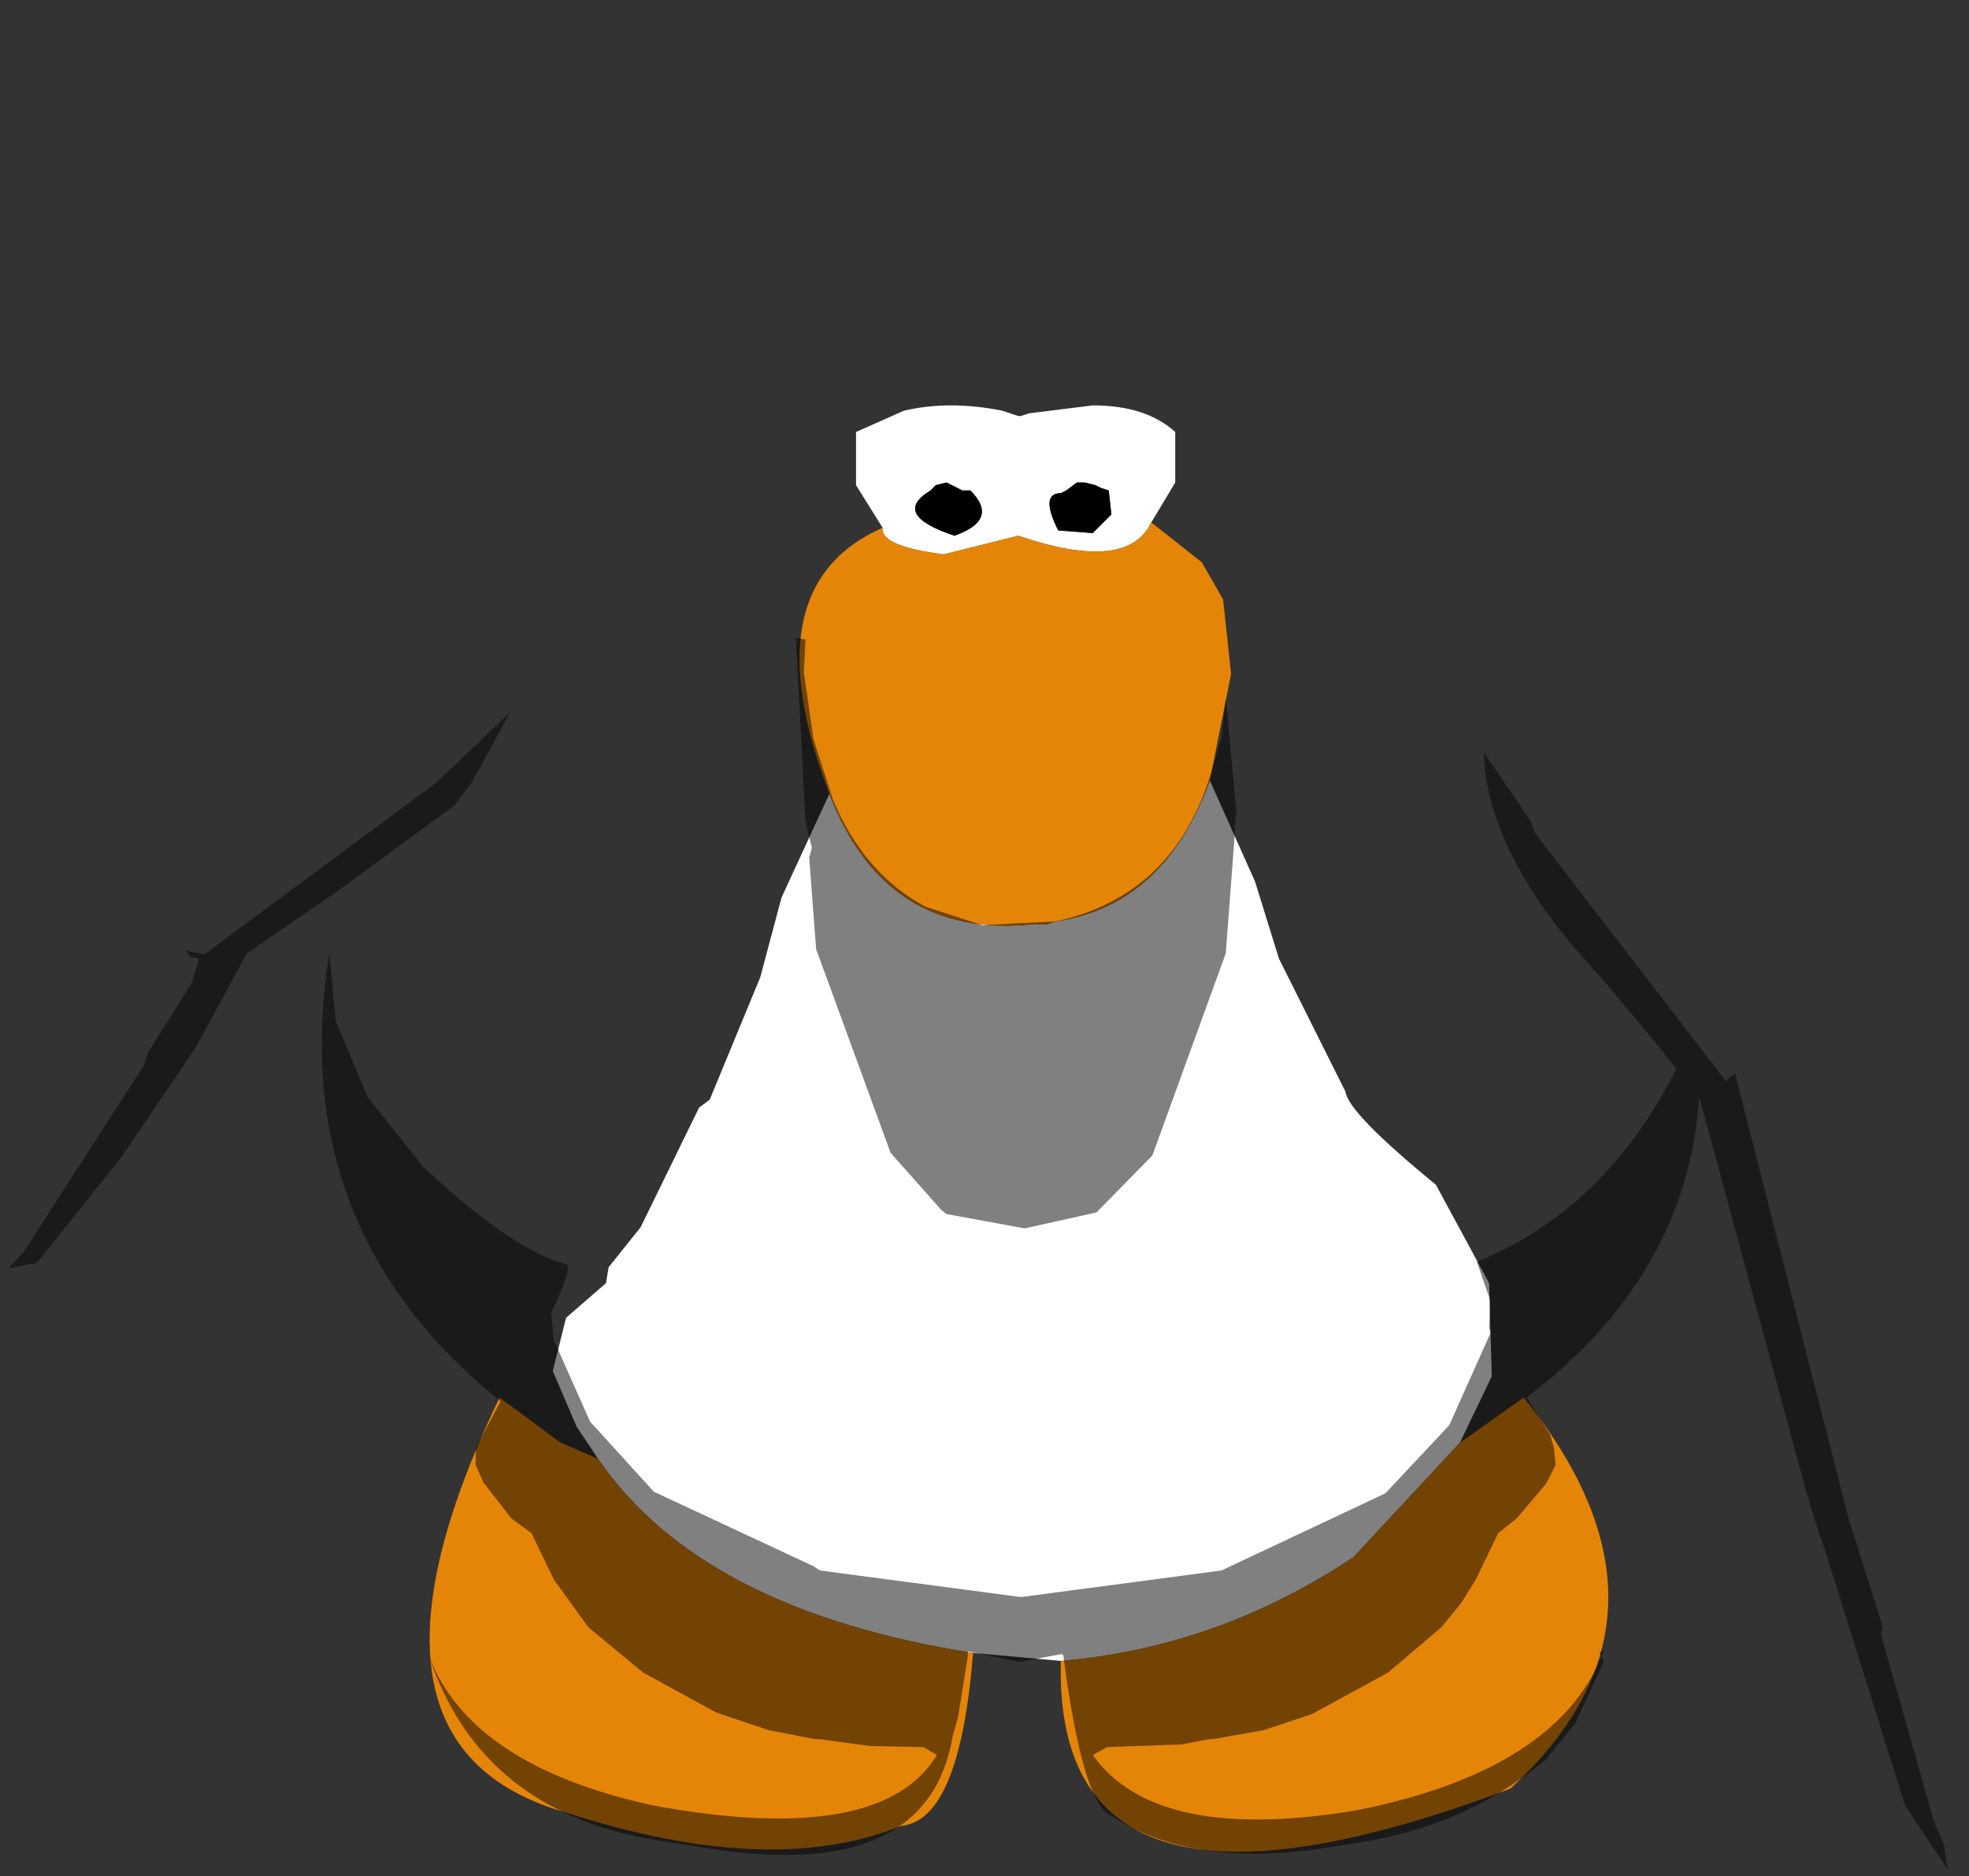 <?xml version="1.0" encoding="UTF-8" standalone="no"?>
<svg xmlns:ffdec="https://www.free-decompiler.com/flash" xmlns:xlink="http://www.w3.org/1999/xlink" ffdec:objectType="shape" height="176.35px" width="185.05px" xmlns="http://www.w3.org/2000/svg">
  <rect width="100%" height="100%" fill="#333333" stroke="none"/>
  <g transform="matrix(1.0, 0.0, 0.0, 1.0, 95.95, 73.85)">
    <path d="M-13.0 -24.25 L-15.5 -28.25 -15.5 -33.25 -11.0 -35.25 Q-6.75 -36.25 -1.75 -35.25 L-0.25 -34.75 0.0 -34.75 0.75 -35.0 6.75 -35.75 Q11.75 -35.75 14.5 -33.25 L14.5 -28.5 12.25 -24.75 Q10.0 -20.0 -0.25 -23.5 L-7.25 -21.75 Q-13.25 -22.5 -13.0 -24.25 M17.75 -0.5 L22.0 9.0 24.25 16.25 30.5 28.75 Q30.75 30.75 39.0 37.5 L44.0 46.75 44.25 55.5 41.25 61.75 31.25 72.5 Q18.5 81.0 3.75 82.25 L-4.5 81.5 Q-30.0 77.5 -39.75 63.25 L-41.75 60.25 -44.0 55.0 -42.75 50.0 -39.0 46.75 -38.75 45.25 -35.75 41.5 -30.25 30.25 -29.25 29.5 -24.5 18.0 -22.5 10.5 -18.0 0.75 Q-12.75 14.5 1.25 13.0 L2.5 13.0 3.25 12.75 Q13.5 11.25 17.75 -0.5 M-8.0 -28.25 L-8.5 -27.75 Q-12.25 -25.5 -6.25 -23.5 -2.0 -25.0 -4.75 -27.75 L-5.5 -27.75 -7.0 -28.5 -8.0 -28.25 M4.25 -27.75 L3.75 -27.5 Q1.75 -27.5 3.5 -24.0 L6.75 -23.75 8.5 -25.5 8.25 -27.75 7.5 -28.0 7.0 -28.25 6.0 -28.5 5.25 -28.5 4.25 -27.75" fill="#ffffff" fill-rule="evenodd" stroke="none"/>
    <path d="M4.25 -27.75 L5.25 -28.5 6.0 -28.5 7.0 -28.25 7.5 -28.0 8.25 -27.75 8.5 -25.5 6.75 -23.75 3.5 -24.0 Q1.75 -27.5 3.75 -27.5 L4.25 -27.75 M-8.0 -28.25 L-7.0 -28.5 -5.5 -27.75 -4.75 -27.75 Q-2.0 -25.0 -6.25 -23.5 -12.25 -25.5 -8.5 -27.75 L-8.0 -28.25" fill="#000000" fill-rule="evenodd" stroke="none"/>
    <path d="M12.25 -24.75 L17.0 -21.0 19.0 -17.5 19.75 -10.5 17.75 -0.5 Q13.5 11.25 3.25 12.75 L2.5 13.0 1.25 13.0 Q-12.75 14.5 -18.0 0.75 -25.5 -18.75 -13.0 -24.25 -13.25 -22.5 -7.25 -21.75 L-0.25 -23.5 Q10.0 -20.0 12.25 -24.75 M41.25 61.75 L47.25 57.5 Q63.75 78.0 46.0 94.25 3.0 110.5 3.75 82.25 18.5 81.0 31.25 72.5 L41.25 61.75 M-4.5 81.5 Q-5.75 97.25 -11.25 97.75 -23.5 102.75 -42.75 96.5 -64.75 90.25 -49.0 57.5 L-43.25 61.75 -39.75 63.25 Q-30.0 77.5 -4.5 81.5" fill="#e58508" fill-rule="evenodd" stroke="none"/>
    <path d="M-95.15 45.35 Q-98.0 42.25 -90.5 21.1 -85.15 3.0 -77.9 -2.75 L-77.5 -3.15 Q-56.0 -30.15 -43.15 -35.25 L-31.0 -50.75 -21.0 -61.9 -13.25 -68.15 Q-7.15 -72.65 -0.5 -73.65 4.1 -75.4 20.75 -61.25 L28.6 -52.9 36.6 -42.9 45.1 -31.4 49.35 -27.25 57.0 -16.5 65.6 -1.65 74.1 14.85 Q76.75 21.1 76.0 22.1 L77.75 24.6 82.25 38.5 85.5 57.75 87.1 70.1 89.1 94.85 87.6 102.5 87.1 101.85 86.75 99.5 85.85 97.5 80.85 79.85 81.0 79.1 77.75 68.75 67.1 27.0 66.25 27.75 48.35 4.5 47.85 3.25 43.5 -3.15 Q43.75 6.5 54.35 17.85 L54.6 18.1 60.35 25.0 60.5 25.25 61.6 26.6 Q55.0 39.75 42.85 44.75 L44.1 48.35 44.0 51.0 44.1 51.25 44.1 51.5 40.25 60.1 34.25 66.5 18.85 73.75 0.0 76.25 -18.9 73.75 -19.5 73.35 -34.5 66.35 -40.5 59.75 -43.9 52.1 -44.15 49.5 Q-42.25 45.6 -42.65 45.0 -47.65 43.75 -56.15 35.85 L-61.4 29.25 -64.4 22.1 -65.0 15.75 -64.15 9.85 -53.25 1.85 -51.65 -0.25 -48.0 -6.9 -55.0 -0.25 -76.75 15.85 -78.5 15.5 -78.0 16.1 -77.25 16.25 -77.9 18.5 -82.0 25.0 -82.4 26.25 -93.75 43.85 -95.15 45.35 M50.1 62.25 L53.5 69.6 55.0 75.75 54.75 81.25 54.35 81.5 54.6 81.75 Q50.25 92.5 31.75 96.25 12.75 99.5 6.75 91.1 L8.1 90.35 15.1 90.1 17.75 89.6 18.1 89.6 22.85 88.75 27.35 87.25 34.5 83.35 39.5 79.1 41.35 76.85 42.75 74.6 44.85 70.25 46.6 68.85 49.35 65.6 50.25 63.85 50.1 62.25 M-55.65 81.75 L-55.75 81.5 -55.9 81.25 Q-57.5 74.0 -51.25 62.25 L-51.25 63.85 -50.5 65.5 -47.9 68.85 -46.0 70.25 -43.9 74.6 -40.65 79.1 -35.5 83.35 Q-32.05 85.25 -28.65 87.1 L-23.75 88.75 -19.4 89.6 -19.0 89.6 -14.15 90.25 -9.15 90.35 -7.9 91.1 Q-13.15 99.75 -34.5 95.85 -51.75 92.1 -55.65 81.75 M18.85 -4.5 L17.85 -1.15 Q14.35 10.35 3.25 12.75 L-3.65 13.1 -9.0 11.35 Q-14.75 8.25 -17.65 1.35 L-19.5 -4.4 -20.4 -10.65 -20.25 -13.75 -21.15 -13.9 -20.25 3.35 -19.65 5.85 -19.9 6.75 -19.25 15.35 -12.25 34.5 -7.5 39.85 -7.0 40.25 0.35 41.6 7.1 40.1 12.35 34.75 19.25 15.75 20.1 4.5 20.1 3.85 20.25 2.5 19.25 -8.25 18.85 -4.5" fill="#ffffff" fill-opacity="0.0" fill-rule="evenodd" stroke="none"/>
    <path d="M87.1 101.85 L83.1 95.85 75.25 70.85 75.1 70.6 74.75 69.35 74.6 69.0 74.1 67.35 74.0 66.85 73.85 66.5 63.75 29.25 Q62.6 46.1 47.5 57.5 L49.75 61.0 50.1 62.25 50.25 63.85 49.35 65.6 46.6 68.85 44.85 70.25 42.75 74.6 41.35 76.85 39.5 79.1 34.5 83.35 27.35 87.25 22.85 88.75 18.1 89.6 17.75 89.6 15.1 90.1 8.1 90.35 6.75 91.1 Q12.75 99.5 31.75 96.25 50.25 92.5 54.6 81.75 L54.35 81.5 54.75 81.25 54.6 81.75 54.75 82.35 52.1 88.1 49.35 91.5 Q42.1 97.6 32.25 99.25 L27.5 100.0 Q15.6 101.5 8.6 96.85 5.85 96.0 4.0 81.85 L4.0 81.75 3.85 81.6 -0.15 82.35 -5.0 81.35 -5.0 81.85 -5.9 87.5 -6.4 89.25 Q-8.65 102.85 -28.5 100.0 L-33.25 99.25 Q-50.65 96.85 -55.65 81.75 -51.75 92.1 -34.5 95.85 -13.15 99.75 -7.9 91.1 L-9.15 90.35 -14.15 90.25 -19.0 89.6 -19.4 89.6 -23.75 88.75 -28.65 87.1 Q-32.05 85.25 -35.5 83.35 L-40.65 79.1 -43.9 74.6 -46.0 70.25 -47.9 68.85 -50.5 65.5 -51.25 63.85 -51.25 62.25 -48.9 57.85 Q-69.15 41.6 -65.0 15.75 L-64.4 22.1 -61.4 29.25 -56.15 35.85 Q-47.65 43.75 -42.65 45.0 -42.25 45.6 -44.15 49.5 L-43.9 52.1 -40.5 59.75 -34.5 66.35 -19.5 73.35 -18.9 73.75 0.0 76.25 18.85 73.75 34.25 66.5 40.25 60.1 44.1 51.5 44.1 51.25 44.0 51.0 44.1 48.35 42.85 44.75 Q55.0 39.75 61.6 26.6 L60.5 25.25 60.35 25.0 54.6 18.1 54.35 17.85 Q43.75 6.5 43.5 -3.15 L47.85 3.25 48.35 4.5 66.25 27.75 67.1 27.0 77.75 68.75 81.0 79.1 80.85 79.85 85.85 97.5 86.75 99.5 87.1 101.85 M-64.15 9.85 L-72.75 15.75 -77.5 24.5 -84.5 34.85 -92.5 44.85 -95.15 45.35 -93.75 43.85 -82.4 26.25 -82.0 25.0 -77.9 18.5 -77.25 16.25 -78.0 16.1 -78.5 15.5 -76.75 15.85 -55.0 -0.25 -48.0 -6.9 -51.65 -0.25 -53.25 1.85 -64.15 9.85 M18.85 -4.5 L19.25 -8.25 20.25 2.5 20.1 3.85 20.1 4.5 19.25 15.75 12.35 34.75 7.1 40.1 0.35 41.6 -7.0 40.25 -7.5 39.85 -12.25 34.5 -19.25 15.35 -19.9 6.75 -19.65 5.85 -20.25 3.35 -21.15 -13.9 -20.25 -13.75 -20.4 -10.65 -19.5 -4.4 -17.65 1.35 Q-14.75 8.25 -9.0 11.35 L-3.65 13.1 3.25 12.75 Q14.35 10.35 17.85 -1.15 L18.85 -4.5" fill="#000000" fill-opacity="0.498" fill-rule="evenodd" stroke="none"/>
  </g>
</svg>

